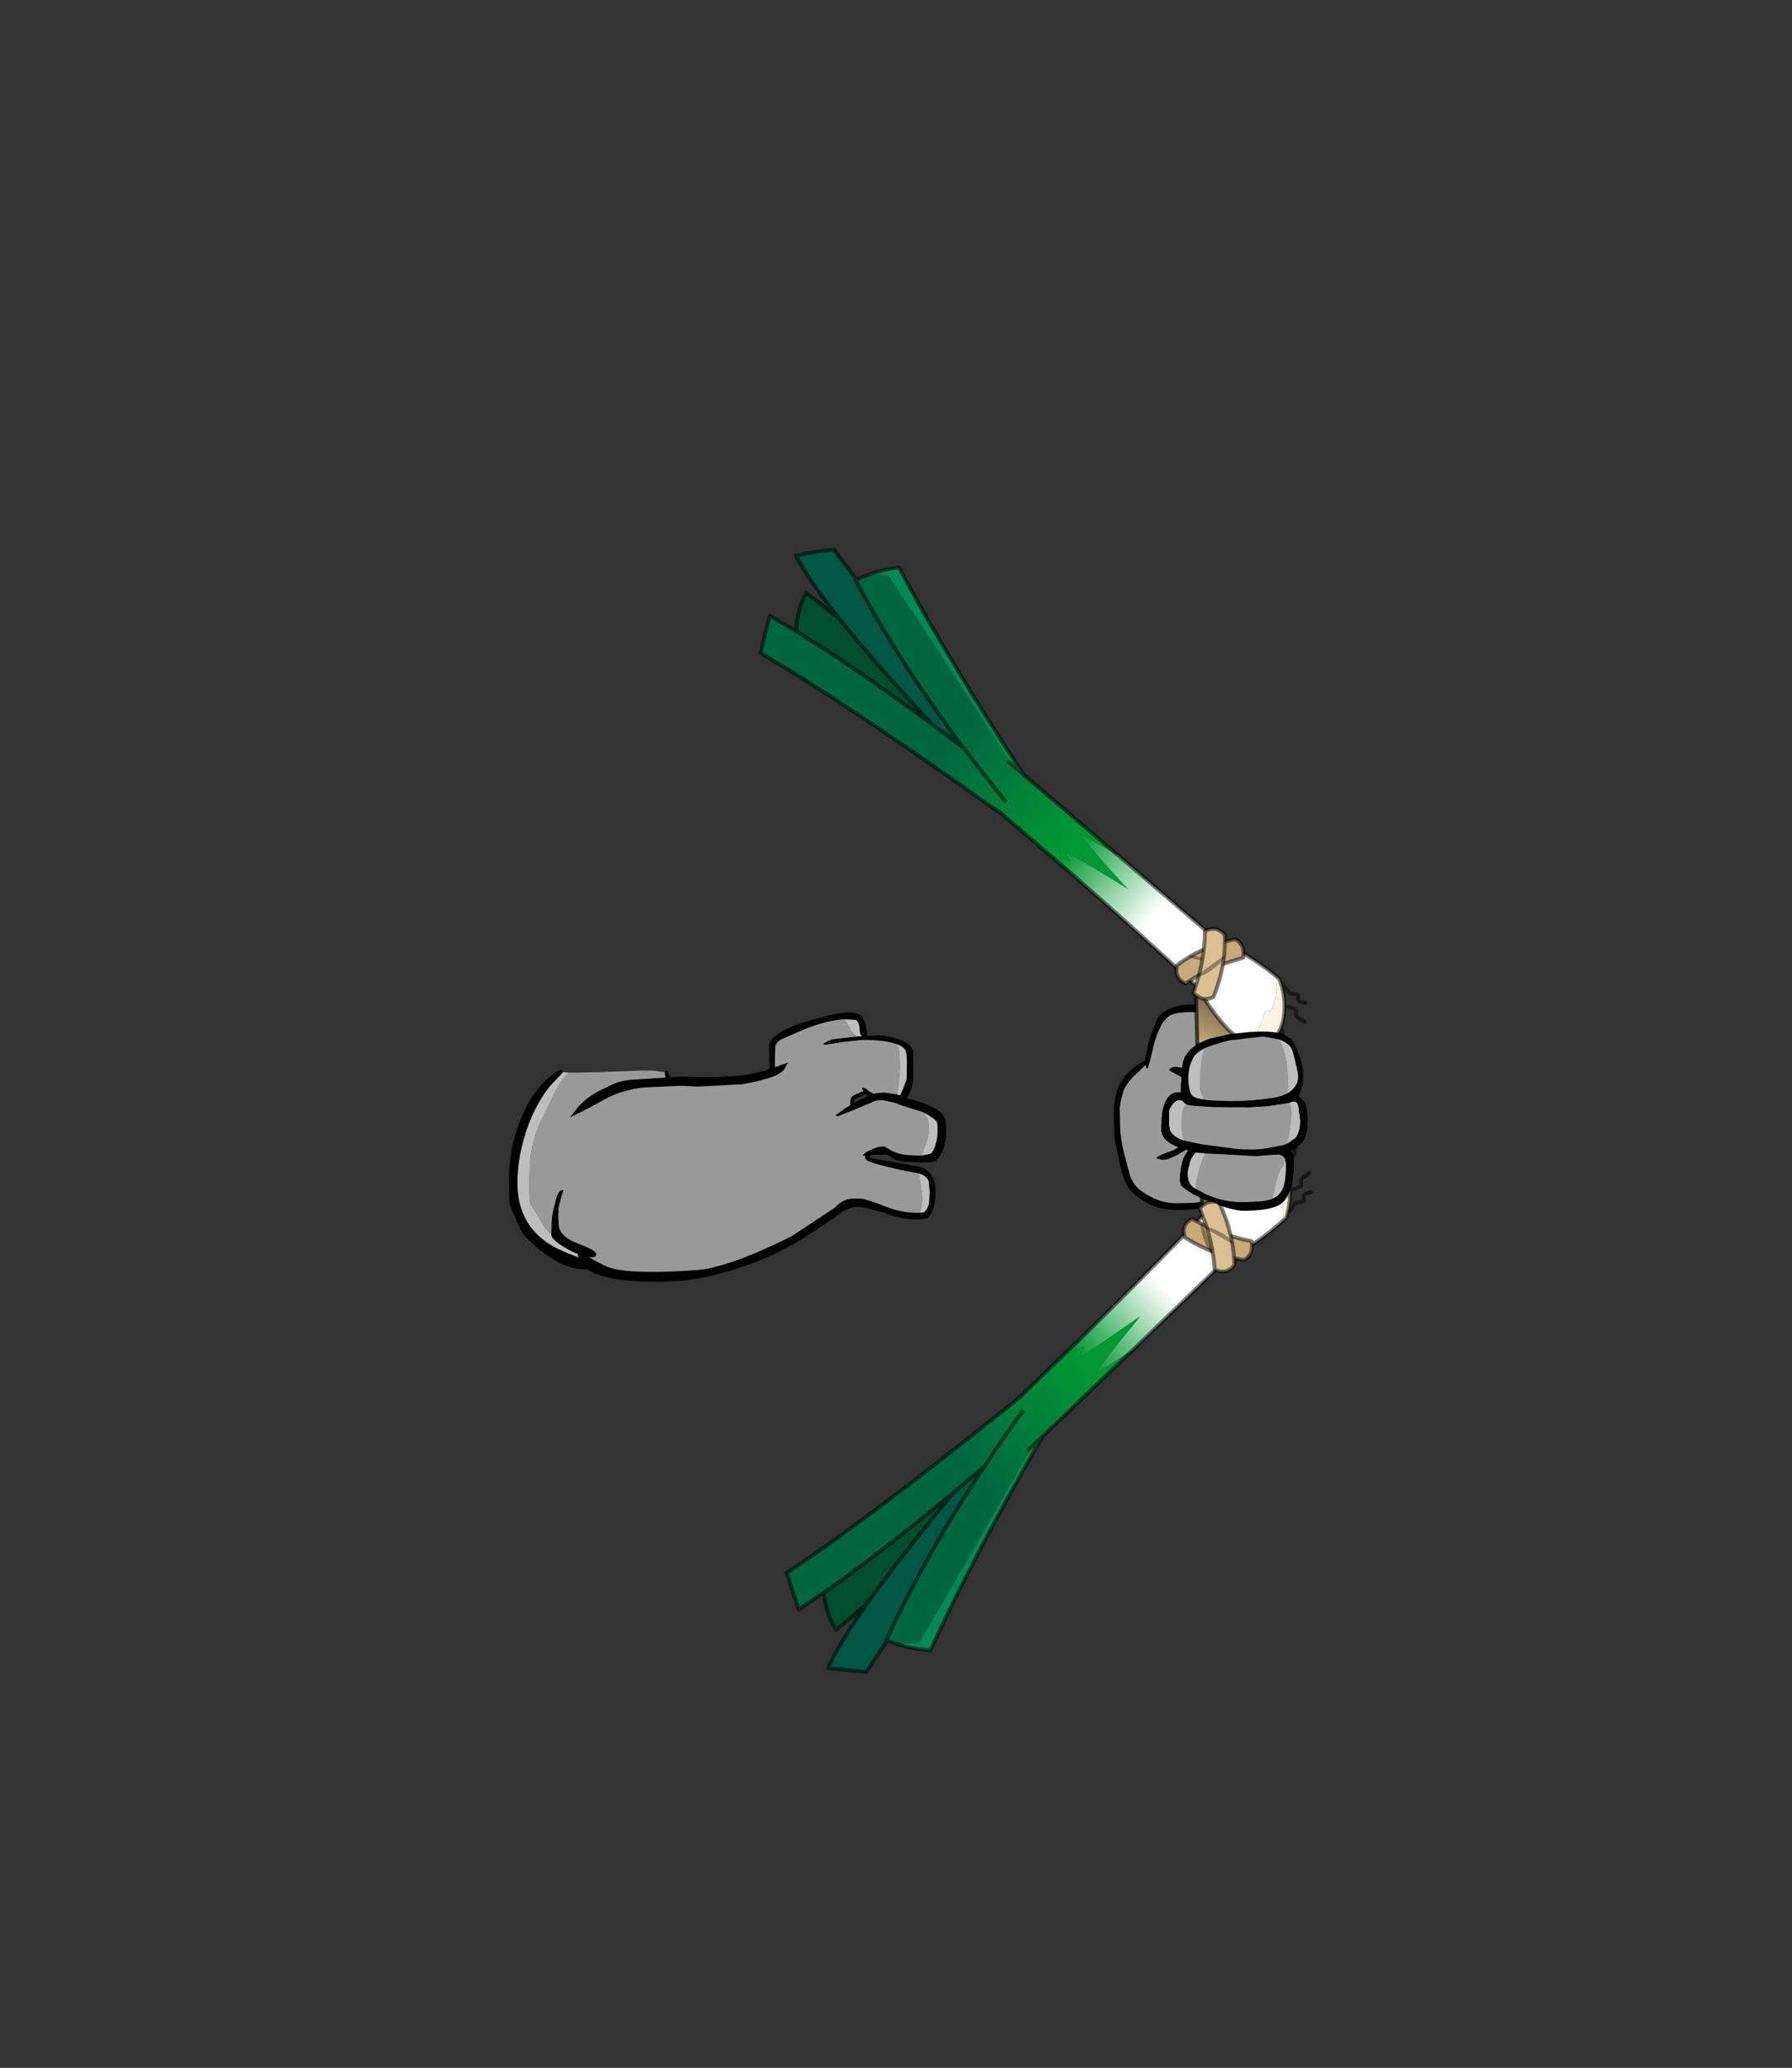 <?xml version="1.0" encoding="UTF-8" standalone="no"?>
<svg xmlns:xlink="http://www.w3.org/1999/xlink" height="531.5px" width="460.6px" xmlns="http://www.w3.org/2000/svg">
  <rect width="100%" height="100%" fill="#333333" stroke="none"/>
  <g transform="matrix(1.0, 0.0, 0.0, 1.0, 193.65, 334.05)">
    <use height="289.5" transform="matrix(1.0, 0.0, 0.0, 1.0, -62.85, -193.3)" width="206.6" xlink:href="#shape0"/>
  </g>
  <defs>
    <g id="shape0" transform="matrix(1.0, 0.0, 0.0, 1.0, 62.85, 193.3)">
      <path d="M135.05 -66.95 L135.95 -66.55 Q138.0 -65.6 138.5 -64.2 L139.0 -62.5 139.95 -58.35 140.05 -57.1 139.8 -55.75 139.05 -54.55 Q138.4 -53.65 137.15 -52.95 L137.45 -54.7 Q137.45 -59.4 136.65 -62.9 136.05 -65.5 135.05 -66.95 M115.7 -51.45 L114.95 -51.55 Q113.55 -51.85 113.1 -52.2 112.45 -52.6 112.25 -53.4 112.1 -53.65 112.05 -54.25 111.45 -56.75 112.1 -59.85 112.4 -61.0 113.05 -62.2 113.7 -63.45 115.6 -64.4 L115.95 -64.6 Q114.85 -61.75 114.85 -57.1 L114.9 -54.0 Q115.1 -52.8 115.7 -51.45 M122.6 -73.55 Q125.4 -72.9 126.6 -70.95 L127.55 -68.9 127.6 -68.8 126.1 -68.65 Q124.95 -69.3 124.4 -70.95 123.85 -72.6 122.6 -73.55 M137.75 -50.6 L137.8 -50.6 Q138.25 -50.95 138.8 -50.95 139.8 -50.95 140.05 -49.85 L140.1 -49.65 140.25 -48.45 140.55 -46.1 Q140.55 -42.75 139.15 -41.4 L137.15 -40.05 137.55 -42.0 Q138.25 -45.15 138.25 -48.1 138.25 -49.5 137.75 -50.6 M110.6 -40.9 L109.85 -41.15 Q107.65 -42.1 107.05 -43.65 106.8 -44.3 106.8 -46.25 106.8 -48.45 106.95 -49.0 L107.8 -50.35 Q108.8 -51.45 109.7 -51.3 L110.4 -51.1 110.55 -50.8 Q110.85 -50.4 111.35 -50.2 L110.75 -49.7 Q110.05 -48.7 110.05 -44.8 110.05 -42.15 110.6 -40.9 M113.65 -28.5 L112.9 -28.95 112.25 -29.65 111.75 -30.8 111.55 -32.55 111.9 -34.2 112.3 -35.7 Q112.35 -36.15 113.3 -37.4 L113.5 -37.7 113.7 -37.8 115.55 -37.7 116.0 -37.6 114.95 -34.4 Q113.65 -30.25 113.65 -28.8 L113.65 -28.5 M136.75 -36.1 L136.9 -34.75 Q136.9 -29.8 135.75 -27.95 135.0 -26.7 133.5 -26.0 134.3 -29.7 134.85 -31.5 135.15 -32.6 136.15 -34.5 L136.75 -36.1" fill="#bdbdbd" fill-rule="evenodd" stroke="none"/>
      <path d="M137.15 -52.95 L136.45 -52.65 Q135.05 -52.0 132.15 -51.65 125.15 -50.65 116.45 -51.3 L116.3 -51.35 115.7 -51.45 Q115.1 -52.8 114.9 -54.0 L114.85 -57.1 Q114.85 -61.75 115.95 -64.6 117.85 -65.5 122.3 -66.65 L130.9 -67.6 135.05 -66.95 Q136.05 -65.5 136.65 -62.9 137.45 -59.4 137.45 -54.7 L137.15 -52.95 M122.6 -73.55 Q123.85 -72.6 124.4 -70.95 124.95 -69.3 126.1 -68.65 L122.15 -68.2 117.35 -67.1 Q112.4 -65.45 110.8 -62.1 110.4 -61.25 110.2 -59.5 L109.85 -59.6 Q107.4 -60.15 106.9 -59.0 L108.8 -57.9 110.0 -57.3 109.9 -53.95 109.9 -53.25 Q107.1 -53.65 105.8 -50.6 104.85 -48.25 104.95 -45.2 104.75 -44.0 104.9 -43.15 105.2 -41.55 106.9 -40.4 107.85 -39.75 109.3 -39.2 L108.1 -38.45 Q103.85 -36.9 103.55 -36.4 L105.15 -35.95 Q106.55 -35.95 109.25 -37.4 L111.2 -38.55 111.8 -38.4 111.3 -37.7 110.5 -36.2 Q109.65 -33.25 109.65 -31.25 109.65 -29.7 110.2 -29.05 L112.9 -27.2 116.2 -25.55 114.3 -25.0 112.9 -24.85 108.7 -24.75 108.5 -24.75 Q105.2 -24.8 102.05 -26.45 99.75 -27.65 98.4 -29.05 97.45 -30.1 96.8 -31.85 L96.05 -34.6 Q95.0 -38.45 94.65 -40.4 94.2 -42.85 94.2 -45.75 L94.15 -49.3 Q94.25 -50.9 95.0 -53.35 95.5 -55.05 97.55 -57.25 L99.65 -59.25 100.75 -60.35 101.15 -59.35 101.4 -59.7 101.95 -61.5 102.65 -64.45 Q103.35 -67.75 104.9 -70.7 105.0 -71.15 106.5 -72.65 107.95 -74.15 114.4 -73.9 L119.0 -73.95 122.6 -73.55 M137.75 -50.6 Q138.25 -49.5 138.25 -48.1 138.25 -45.15 137.55 -42.0 L137.15 -40.05 136.2 -39.7 131.75 -38.85 Q128.85 -38.35 124.15 -38.75 L115.05 -39.95 110.6 -40.9 Q110.05 -42.15 110.05 -44.8 110.05 -48.7 110.75 -49.7 L111.35 -50.2 111.6 -50.15 111.8 -50.05 112.15 -49.95 116.45 -49.6 118.35 -49.5 122.45 -49.45 127.3 -49.45 132.25 -49.75 137.75 -50.6 M113.65 -28.5 L113.65 -28.8 Q113.65 -30.25 114.95 -34.4 L116.0 -37.6 129.4 -36.9 135.0 -37.35 136.1 -36.95 136.75 -36.1 136.15 -34.5 Q135.15 -32.6 134.85 -31.5 134.3 -29.7 133.5 -26.0 131.6 -25.2 128.65 -25.2 L126.75 -25.1 124.7 -25.1 Q120.3 -25.3 116.25 -27.1 114.9 -27.75 113.65 -28.5" fill="#999999" fill-rule="evenodd" stroke="none"/>
      <path d="M137.15 -52.95 Q138.4 -53.65 139.05 -54.55 L139.8 -55.75 140.05 -57.1 139.95 -58.35 139.0 -62.5 138.5 -64.2 Q138.0 -65.6 135.95 -66.55 L135.05 -66.95 130.9 -67.6 122.3 -66.65 Q117.85 -65.5 115.95 -64.6 L115.6 -64.4 Q113.7 -63.45 113.05 -62.2 112.4 -61.0 112.1 -59.85 111.45 -56.75 112.05 -54.25 112.1 -53.65 112.25 -53.4 112.45 -52.6 113.1 -52.2 113.55 -51.85 114.95 -51.55 L115.7 -51.45 116.3 -51.35 116.45 -51.3 Q125.15 -50.65 132.15 -51.65 135.05 -52.0 136.45 -52.65 L137.15 -52.95 M140.45 -62.35 Q141.3 -59.55 141.3 -57.4 L141.15 -55.95 141.2 -55.3 140.25 -52.7 140.15 -52.25 140.25 -52.2 Q140.3 -51.95 140.6 -51.85 L140.65 -51.85 Q141.8 -51.05 142.2 -48.75 142.55 -47.0 142.4 -45.1 142.4 -41.95 140.7 -40.15 139.7 -39.05 138.05 -38.3 L138.6 -37.45 Q138.9 -36.7 138.9 -35.15 138.9 -27.15 135.7 -24.7 133.25 -22.85 125.9 -22.85 123.75 -22.85 119.2 -24.45 L118.8 -24.6 117.8 -24.7 117.65 -24.6 Q116.6 -23.05 108.55 -23.05 101.95 -23.05 97.1 -27.9 95.5 -29.5 94.45 -33.9 L93.0 -40.4 Q92.7 -42.1 92.7 -45.8 L92.7 -49.7 Q92.8 -51.3 93.55 -54.0 94.2 -56.45 97.25 -59.15 99.55 -61.2 100.7 -61.4 L100.7 -61.5 Q101.3 -66.3 103.25 -70.8 L104.0 -72.5 104.9 -73.55 Q108.45 -76.05 112.9 -75.85 L114.4 -75.95 118.65 -75.95 120.4 -75.95 Q125.05 -75.9 127.7 -73.0 129.6 -70.95 129.65 -68.9 134.8 -69.05 136.55 -68.0 138.25 -66.95 138.8 -66.15 L139.4 -65.05 140.45 -62.35 M126.1 -68.65 L127.6 -68.8 127.55 -68.9 126.6 -70.95 Q125.4 -72.9 122.6 -73.55 L119.0 -73.95 114.4 -73.9 Q107.95 -74.15 106.5 -72.65 105.0 -71.15 104.9 -70.7 103.35 -67.75 102.65 -64.45 L101.95 -61.5 101.4 -59.7 101.15 -59.35 100.75 -60.35 99.65 -59.25 97.55 -57.25 Q95.5 -55.05 95.0 -53.35 94.25 -50.9 94.15 -49.3 L94.2 -45.75 Q94.2 -42.85 94.65 -40.4 95.0 -38.45 96.05 -34.6 L96.8 -31.85 Q97.45 -30.1 98.4 -29.05 99.75 -27.65 102.05 -26.45 105.2 -24.8 108.5 -24.75 L108.7 -24.75 112.9 -24.85 114.3 -25.0 116.2 -25.55 112.9 -27.2 110.2 -29.05 Q109.65 -29.7 109.65 -31.25 109.65 -33.25 110.5 -36.2 L111.3 -37.7 111.8 -38.4 111.2 -38.55 109.25 -37.4 Q106.55 -35.95 105.15 -35.95 L103.55 -36.4 Q103.85 -36.9 108.1 -38.45 L109.3 -39.2 Q107.85 -39.75 106.9 -40.4 105.2 -41.55 104.9 -43.15 104.75 -44.0 104.95 -45.2 104.85 -48.25 105.8 -50.6 107.1 -53.65 109.9 -53.25 L109.9 -53.95 110.0 -57.3 108.8 -57.9 106.9 -59.0 Q107.4 -60.15 109.85 -59.6 L110.2 -59.5 Q110.4 -61.25 110.8 -62.1 112.4 -65.45 117.35 -67.1 L122.15 -68.2 126.1 -68.65 M137.15 -40.05 L139.15 -41.4 Q140.55 -42.75 140.55 -46.1 L140.25 -48.45 140.1 -49.65 140.05 -49.85 Q139.8 -50.95 138.8 -50.95 138.25 -50.95 137.8 -50.6 L137.75 -50.6 132.25 -49.75 127.3 -49.45 122.45 -49.45 118.35 -49.5 116.45 -49.6 112.15 -49.95 111.8 -50.05 111.6 -50.15 111.35 -50.2 Q110.85 -50.4 110.55 -50.8 L110.4 -51.1 109.7 -51.3 Q108.8 -51.45 107.8 -50.35 L106.95 -49.0 Q106.8 -48.45 106.8 -46.25 106.8 -44.3 107.05 -43.65 107.65 -42.1 109.85 -41.15 L110.6 -40.9 115.05 -39.95 124.15 -38.75 Q128.85 -38.35 131.75 -38.85 L136.2 -39.7 137.15 -40.05 M116.0 -37.6 L115.55 -37.7 113.7 -37.8 113.5 -37.7 113.3 -37.4 Q112.35 -36.15 112.3 -35.7 L111.9 -34.2 111.55 -32.55 111.75 -30.8 112.25 -29.65 112.9 -28.95 113.65 -28.5 Q114.9 -27.75 116.25 -27.1 120.3 -25.3 124.7 -25.1 L126.75 -25.1 128.65 -25.2 Q131.6 -25.2 133.5 -26.0 135.0 -26.7 135.75 -27.95 136.9 -29.8 136.9 -34.75 L136.75 -36.1 136.1 -36.95 135.0 -37.35 129.4 -36.9 116.0 -37.6" fill="#000000" fill-rule="evenodd" stroke="none"/>
      <path d="M126.7 -64.0 L126.85 -58.75 127.05 -51.4 127.35 -41.25 127.7 -29.9 127.9 -23.35 115.35 -23.0 115.2 -27.8 114.95 -35.55 114.55 -50.55 114.45 -53.85 114.1 -65.45 113.7 -79.8 126.25 -80.15 126.7 -64.0 120.5 -65.35 122.65 -63.15 126.85 -58.75 122.65 -63.15 120.5 -65.35 126.7 -64.0 M127.7 -29.9 Q123.65 -29.95 118.85 -28.9 L115.2 -27.8 118.85 -28.9 Q123.65 -29.95 127.7 -29.9 M114.95 -35.55 L120.3 -38.25 127.35 -41.25 120.3 -38.25 114.95 -35.55 M114.45 -53.85 L117.9 -52.65 121.3 -51.25 122.45 -51.25 127.05 -51.4 122.45 -51.25 121.3 -51.25 114.7 -50.55 114.55 -50.55 114.7 -50.55 121.3 -51.25 117.9 -52.65 114.45 -53.85 M114.1 -65.45 L115.3 -65.6 120.5 -65.35 115.3 -65.6 114.1 -65.45" fill="#c7ae7d" fill-rule="evenodd" stroke="none"/>
      <path d="M126.7 -64.0 L120.5 -65.35 122.65 -63.15 126.85 -58.75 M127.05 -51.4 L122.45 -51.25 121.3 -51.25 114.7 -50.55 114.55 -50.55 M120.5 -65.35 L115.3 -65.6 114.1 -65.45 M121.3 -51.25 L117.9 -52.65 114.45 -53.85 M127.35 -41.25 L120.3 -38.25 114.95 -35.55 M115.2 -27.8 L118.85 -28.9 Q123.65 -29.95 127.7 -29.9" fill="none" stroke="#000000" stroke-linecap="round" stroke-linejoin="round" stroke-opacity="0.333" stroke-width="1.0"/>
      <path d="M126.7 -64.0 L126.85 -58.75 127.05 -51.4 127.35 -41.25 127.7 -29.9 127.9 -23.35 115.35 -23.0 115.2 -27.8 114.95 -35.55 114.55 -50.55 114.45 -53.85 114.1 -65.45 113.7 -79.8 126.25 -80.15 126.7 -64.0 Z" fill="none" stroke="#000000" stroke-linecap="round" stroke-linejoin="round" stroke-opacity="0.663" stroke-width="1.0"/>
      <path d="M126.85 -59.35 L114.3 -59.0 113.7 -79.8 126.25 -80.15 126.85 -59.35" fill="url(#gradient0)" fill-rule="evenodd" stroke="none"/>
      <path d="M115.35 -23.0 L114.85 -39.85 127.4 -40.2 127.9 -23.35 115.35 -23.0" fill="url(#gradient1)" fill-rule="evenodd" stroke="none"/>
      <path d="M132.75 -37.65 L134.6 -37.15 136.55 -33.75 Q137.75 -31.1 137.9 -28.2 138.05 -25.3 137.25 -22.25 L136.95 -21.0 136.25 -20.45 136.05 -24.0 Q135.55 -27.6 134.15 -29.25 L133.45 -29.1 Q133.05 -29.0 132.8 -29.3 L131.8 -31.8 130.15 -35.05 128.85 -35.2 127.0 -34.55 125.65 -34.75 124.65 -34.9 125.1 -35.25 127.8 -37.0 128.45 -37.25 132.75 -37.65" fill="#fff4e5" fill-rule="evenodd" stroke="none"/>
      <path d="M124.65 -34.9 L125.65 -34.75 127.0 -34.55 128.85 -35.2 130.15 -35.05 131.8 -31.8 132.8 -29.3 Q133.05 -29.0 133.45 -29.1 L134.15 -29.25 Q135.55 -27.6 136.05 -24.0 L136.25 -20.45 Q132.35 -16.8 126.3 -12.8 122.7 -11.05 120.35 -9.15 L97.45 13.0 94.95 14.55 88.0 19.1 87.9 18.95 Q90.15 15.7 93.5 11.5 L99.4 4.3 90.95 10.15 83.9 14.9 Q83.9 14.4 84.25 13.75 L84.95 12.4 84.85 12.2 84.8 12.05 83.55 12.8 82.35 13.5 Q82.9 11.9 84.85 9.25 101.5 -7.05 116.2 -22.35 119.05 -28.65 123.25 -33.6 L124.65 -34.9" fill="url(#gradient2)" fill-rule="evenodd" stroke="none"/>
      <path d="M84.85 9.25 Q82.9 11.9 82.35 13.5 L83.55 12.8 84.8 12.05 84.85 12.2 84.95 12.4 84.25 13.75 Q83.9 14.4 83.9 14.9 L90.95 10.15 99.4 4.3 93.5 11.5 Q90.15 15.7 87.9 18.95 L88.0 19.1 94.95 14.55 97.45 13.0 74.3 35.2 71.7 37.65 52.15 71.9 42.65 88.15 37.35 88.55 36.6 88.4 34.4 87.7 34.15 87.6 Q40.7 73.25 49.65 58.2 54.1 50.8 59.1 43.25 L59.25 43.05 59.2 43.05 59.15 43.0 59.1 43.15 59.05 43.2 51.6 49.4 Q32.15 65.55 18.1 75.3 L11.6 79.7 8.6 70.2 Q28.15 57.4 67.1 26.2 L68.05 25.4 68.65 24.9 84.85 9.25 M69.15 28.75 L66.8 32.0 Q62.85 37.5 59.3 43.05 L59.25 43.05 59.3 43.05 Q62.85 37.5 66.8 32.0 L69.15 28.75 M70.7 38.55 L71.7 37.65 70.7 38.55" fill="url(#gradient3)" fill-rule="evenodd" stroke="none"/>
      <path d="M59.05 43.2 L59.1 43.25 Q54.1 50.8 49.65 58.2 40.7 73.25 34.15 87.6 L34.35 87.8 34.0 88.2 29.0 95.7 19.2 94.7 Q21.9 88.5 29.2 78.15 37.55 66.4 51.6 49.4 L59.05 43.2" fill="#005742" fill-rule="evenodd" stroke="none"/>
      <path d="M36.6 88.4 L37.35 88.55 42.65 88.15 52.15 71.9 71.7 37.65 74.3 35.2 Q56.8 65.45 45.5 90.1 40.95 89.85 36.6 88.4" fill="url(#gradient4)" fill-rule="evenodd" stroke="none"/>
      <path d="M51.6 49.4 Q37.55 66.4 29.2 78.15 L21.25 84.95 Q18.65 80.85 18.1 75.3 32.15 65.55 51.6 49.4" fill="#004d31" fill-rule="evenodd" stroke="none"/>
      <path d="M137.25 -22.25 L137.7 -22.55 138.55 -23.75 139.2 -24.75 140.35 -25.05 Q141.25 -25.1 141.4 -25.35 141.65 -25.55 141.45 -26.15 141.35 -26.8 141.75 -27.2 L143.25 -27.6 M137.9 -28.2 L138.95 -28.45 140.6 -29.05 Q140.95 -29.35 140.75 -30.1 140.5 -30.75 141.25 -31.4 L141.9 -31.8 142.6 -32.3 142.8 -32.6 M132.75 -37.65 L133.4 -38.05 134.45 -38.65 134.4 -39.45 Q134.3 -40.05 134.7 -40.4 134.95 -40.75 135.5 -40.9 L136.15 -41.1 136.4 -41.6 136.5 -41.75 136.8 -42.15 Q137.15 -42.5 138.3 -42.55 M132.75 -37.65 L134.6 -37.15 136.55 -33.75 136.75 -33.9 137.0 -35.1 Q136.95 -36.1 137.25 -36.35 137.5 -36.6 138.05 -36.7 L138.85 -36.95 Q139.1 -37.25 139.05 -38.05 139.0 -38.8 139.1 -39.0 L139.55 -39.15 M127.8 -37.0 L128.4 -37.3 Q128.95 -37.55 129.1 -37.7 129.55 -38.1 129.25 -38.8 128.95 -39.55 129.5 -40.0 L130.0 -40.35 130.8 -40.45 130.65 -41.15 Q130.55 -41.45 131.0 -41.9 L132.0 -42.35 M125.1 -35.25 Q125.05 -35.8 125.45 -36.25 L126.6 -37.4 Q127.35 -38.5 127.05 -39.5 126.9 -40.25 127.25 -40.6 L127.9 -41.05 M124.65 -34.9 L123.25 -33.6 Q119.05 -28.65 116.2 -22.35 101.5 -7.05 84.85 9.25 L68.65 24.9 68.05 25.4 67.1 26.2 Q28.15 57.4 8.6 70.2 L11.6 79.7 18.1 75.3 Q32.15 65.55 51.6 49.4 37.55 66.4 29.2 78.15 21.9 88.5 19.2 94.7 L29.0 95.7 34.0 88.2 34.35 87.8 34.4 87.7 36.6 88.4 Q40.95 89.85 45.5 90.1 56.8 65.45 74.3 35.2 L97.45 13.0 120.35 -9.15 Q122.7 -11.05 126.3 -12.8 132.35 -16.8 136.25 -20.45 L136.95 -21.0 137.25 -22.25 Q138.05 -25.3 137.9 -28.2 137.75 -31.1 136.55 -33.75 M125.1 -35.25 L127.8 -37.0 128.45 -37.25 132.75 -37.65 M124.65 -34.9 L125.1 -35.25 M59.2 43.05 L59.1 43.15 59.1 43.25 59.25 43.05 59.2 43.05 59.15 43.0 59.1 43.15 59.05 43.2 51.6 49.4 M59.1 43.25 Q54.1 50.8 49.65 58.2 40.7 73.25 34.15 87.6 L34.4 87.7 M71.7 37.65 L70.7 38.55 M59.25 43.05 L59.3 43.05 Q62.85 37.5 66.8 32.0 L69.15 28.75 M74.3 35.2 L71.7 37.65 M29.2 78.15 L21.25 84.95 Q18.65 80.85 18.1 75.3" fill="none" stroke="#000000" stroke-linecap="round" stroke-linejoin="round" stroke-opacity="0.502" stroke-width="1.0"/>
      <path d="M115.2 -19.5 Q115.45 -15.9 117.5 -12.55 115.45 -15.9 115.2 -19.5 121.4 -16.25 128.0 -15.05 128.7 -11.6 126.15 -10.2 121.75 -10.8 117.5 -12.55 114.2 -13.9 110.95 -15.95 109.8 -19.25 112.75 -20.8 114.0 -20.1 115.2 -19.5" fill="#c7aa79" fill-rule="evenodd" stroke="none"/>
      <path d="M115.2 -19.5 Q114.0 -20.1 112.75 -20.8 109.8 -19.25 110.95 -15.95 114.2 -13.9 117.5 -12.55 121.75 -10.8 126.15 -10.2 128.7 -11.6 128.0 -15.05 121.4 -16.25 115.2 -19.5" fill="none" stroke="#000000" stroke-linecap="round" stroke-linejoin="round" stroke-opacity="0.502" stroke-width="1.0"/>
      <path d="M117.5 -12.55 Q115.45 -15.9 115.2 -19.5 Z" fill="none" stroke="#000000" stroke-linecap="round" stroke-linejoin="round" stroke-opacity="0.333" stroke-width="0.6"/>
      <path d="M116.6 -18.4 Q120.55 -17.3 123.05 -14.7 120.55 -17.3 116.6 -18.4 L114.7 -23.5 Q117.15 -26.05 119.75 -24.75 122.05 -20.1 123.05 -14.7 123.55 -11.95 123.65 -8.95 121.65 -6.25 118.55 -7.75 118.15 -13.25 116.6 -18.4" fill="#d9bf91" fill-rule="evenodd" stroke="none"/>
      <path d="M116.6 -18.4 Q118.15 -13.25 118.55 -7.75 121.65 -6.25 123.65 -8.95 123.55 -11.95 123.05 -14.7 122.05 -20.1 119.75 -24.75 117.15 -26.05 114.7 -23.5 L116.6 -18.4" fill="none" stroke="#000000" stroke-linecap="round" stroke-linejoin="round" stroke-opacity="0.502" stroke-width="1.0"/>
      <path d="M123.05 -14.7 Q120.55 -17.3 116.6 -18.4 Z" fill="none" stroke="#000000" stroke-linecap="round" stroke-linejoin="round" stroke-opacity="0.333" stroke-width="0.6"/>
      <path d="M93.75 -114.2 L91.15 -115.65 84.0 -119.7 83.9 -119.55 89.9 -112.5 96.2 -105.6 87.45 -110.95 80.1 -115.3 80.55 -114.15 81.35 -112.9 81.25 -112.7 81.2 -112.55 79.95 -113.2 Q79.05 -113.4 78.65 -113.8 79.3 -112.3 81.45 -109.75 L64.35 -124.4 63.75 -124.9 62.7 -125.6 Q22.05 -154.5 1.8 -166.2 L4.2 -175.8 11.0 -171.8 Q25.55 -162.85 45.9 -147.9 L53.65 -142.1 53.7 -142.05 53.8 -141.95 53.85 -141.95 53.7 -142.15 Q48.3 -149.4 43.45 -156.6 33.6 -171.05 26.25 -185.0 L26.5 -185.1 28.7 -186.0 29.45 -186.15 Q33.95 -186.7 34.75 -186.05 L45.15 -170.4 66.6 -137.35 69.4 -135.0 93.75 -114.2 M65.6 -138.15 L66.6 -137.35 65.6 -138.15 M64.65 -128.25 L62.1 -131.4 53.9 -141.95 53.85 -141.95 53.9 -141.95 62.1 -131.4 64.65 -128.25" fill="url(#gradient5)" fill-rule="evenodd" stroke="none"/>
      <path d="M81.45 -109.75 Q79.3 -112.3 78.65 -113.8 79.05 -113.4 79.95 -113.2 L81.2 -112.55 81.25 -112.7 81.35 -112.9 80.55 -114.15 80.1 -115.3 87.45 -110.95 96.2 -105.6 89.9 -112.5 83.9 -119.55 84.0 -119.7 91.15 -115.65 93.75 -114.2 117.95 -93.45 Q120.4 -91.65 124.1 -90.1 130.35 -86.5 134.45 -83.05 L134.45 -79.5 Q134.15 -75.9 132.85 -74.15 L132.15 -74.3 Q131.75 -74.3 131.5 -74.0 L130.7 -71.5 Q129.8 -68.95 129.15 -68.15 128.8 -67.7 127.95 -67.9 L126.0 -68.45 124.65 -68.15 123.65 -68.0 122.25 -69.2 Q117.75 -73.85 114.5 -79.95 99.0 -94.45 81.45 -109.75" fill="url(#gradient6)" fill-rule="evenodd" stroke="none"/>
      <path d="M69.4 -135.0 L66.6 -137.35 45.15 -170.4 34.75 -186.05 Q33.95 -186.7 29.45 -186.15 L28.7 -186.0 Q32.95 -187.65 37.4 -188.2 50.2 -164.25 69.4 -135.0" fill="url(#gradient7)" fill-rule="evenodd" stroke="none"/>
      <path d="M26.25 -185.0 Q33.6 -171.05 43.45 -156.6 48.3 -149.4 53.7 -142.15 L53.65 -142.1 45.9 -147.9 Q30.85 -164.0 21.9 -175.25 14.0 -185.2 10.9 -191.2 14.55 -192.15 20.7 -192.8 L26.1 -185.6 26.45 -185.2 26.25 -185.0" fill="#005742" fill-rule="evenodd" stroke="none"/>
      <path d="M11.0 -171.8 Q11.15 -177.35 13.55 -181.65 L21.9 -175.25 Q30.85 -164.0 45.9 -147.9 25.55 -162.85 11.0 -171.8" fill="#004d31" fill-rule="evenodd" stroke="none"/>
      <path d="M123.65 -68.0 L124.65 -68.15 126.0 -68.45 127.95 -67.9 Q128.8 -67.7 129.15 -68.15 129.8 -68.95 130.7 -71.5 L131.5 -74.0 Q131.75 -74.3 132.15 -74.3 L132.85 -74.15 Q134.15 -75.9 134.45 -79.5 L134.45 -83.05 135.15 -82.5 135.55 -81.35 Q136.55 -78.3 136.5 -75.4 136.55 -72.5 135.55 -69.75 L133.8 -66.25 131.95 -65.65 127.65 -65.85 127.2 -65.95 127.0 -66.0 Q125.55 -66.6 124.2 -67.65 L123.65 -68.0" fill="#fff4e5" fill-rule="evenodd" stroke="none"/>
      <path d="M93.75 -114.2 L69.4 -135.0 66.6 -137.35 65.6 -138.15 M28.7 -186.0 L26.5 -185.1 26.25 -185.0 Q33.6 -171.05 43.45 -156.6 48.3 -149.4 53.7 -142.15 L53.85 -141.95 53.9 -141.95 62.1 -131.4 64.65 -128.25 M21.9 -175.25 Q14.0 -185.2 10.9 -191.2 14.55 -192.15 20.7 -192.8 L26.1 -185.6 26.45 -185.2 26.5 -185.1 M69.4 -135.0 Q50.2 -164.25 37.4 -188.2 32.95 -187.65 28.7 -186.0 M11.0 -171.8 L4.2 -175.8 1.8 -166.2 Q22.05 -154.5 62.7 -125.6 L63.75 -124.9 64.35 -124.4 81.45 -109.75 Q99.0 -94.45 114.5 -79.95 117.75 -73.85 122.25 -69.2 L123.65 -68.0 124.2 -67.65 Q125.55 -66.6 127.0 -66.0 L127.2 -65.95 127.65 -65.85 131.95 -65.65 133.8 -66.25 135.55 -69.75 Q136.55 -72.5 136.5 -75.4 136.55 -78.3 135.55 -81.35 L135.15 -82.5 134.45 -83.05 Q130.35 -86.5 124.1 -90.1 120.4 -91.65 117.95 -93.45 L93.75 -114.2 M21.9 -175.25 L13.55 -181.65 Q11.15 -177.35 11.0 -171.8 25.55 -162.85 45.9 -147.9 30.85 -164.0 21.9 -175.25 M53.65 -142.1 L45.9 -147.9 M53.65 -142.1 L53.7 -142.05 53.7 -142.15 M53.7 -142.05 L53.8 -141.95 53.85 -141.95 M135.55 -81.35 L136.0 -81.05 136.95 -79.85 137.6 -78.95 Q137.9 -78.65 138.75 -78.65 L139.9 -78.45 Q140.15 -78.25 139.95 -77.65 139.85 -77.0 140.35 -76.6 L141.85 -76.3 M136.5 -75.4 L137.55 -75.25 139.3 -74.75 Q139.65 -74.45 139.45 -73.7 139.3 -73.05 140.05 -72.4 140.2 -72.25 140.7 -72.0 L141.5 -71.6 141.7 -71.3 M135.55 -69.75 L135.75 -69.6 136.0 -68.5 Q136.05 -67.5 136.35 -67.25 136.6 -67.0 137.15 -66.9 L137.95 -66.75 Q138.3 -66.45 138.25 -65.65 138.2 -64.9 138.4 -64.7 L138.85 -64.55 M131.95 -65.65 L132.6 -65.35 133.65 -64.75 Q133.9 -64.6 133.7 -63.95 133.6 -63.35 134.0 -63.0 L134.9 -62.6 135.55 -62.4 135.8 -61.9 135.9 -61.75 136.2 -61.45 Q136.65 -61.1 137.8 -61.15 M124.2 -67.65 Q124.15 -67.1 124.55 -66.65 L125.8 -65.6 Q126.55 -64.5 126.35 -63.5 126.2 -62.75 126.65 -62.4 L127.3 -62.05 M127.2 -65.95 L127.6 -65.8 128.3 -65.4 Q128.75 -65.0 128.55 -64.3 128.25 -63.55 128.8 -63.1 L129.3 -62.85 130.2 -62.75 130.05 -62.05 Q129.95 -61.75 130.4 -61.3 130.7 -61.1 131.5 -60.95" fill="none" stroke="#000000" stroke-linecap="round" stroke-linejoin="round" stroke-opacity="0.502" stroke-width="1.0"/>
      <path d="M120.4 -86.2 Q116.75 -87.6 112.25 -88.2 116.75 -87.6 120.4 -86.2 115.6 -84.3 111.05 -81.25 108.0 -82.8 108.95 -86.0 110.55 -87.2 112.25 -88.2 117.8 -91.45 123.75 -92.65 126.4 -91.4 125.9 -87.9 L120.4 -86.2" fill="#c7aa79" fill-rule="evenodd" stroke="none"/>
      <path d="M120.4 -86.2 L125.9 -87.9 Q126.4 -91.4 123.75 -92.65 117.8 -91.45 112.25 -88.2 110.55 -87.2 108.95 -86.0 108.0 -82.8 111.05 -81.25 115.6 -84.3 120.4 -86.2" fill="none" stroke="#000000" stroke-linecap="round" stroke-linejoin="round" stroke-opacity="0.502" stroke-width="1.0"/>
      <path d="M112.25 -88.2 Q116.75 -87.6 120.4 -86.2 Z" fill="none" stroke="#000000" stroke-linecap="round" stroke-linejoin="round" stroke-opacity="0.333" stroke-width="0.6"/>
      <path d="M120.95 -88.05 Q120.25 -82.6 118.25 -77.85 115.65 -76.35 113.1 -78.8 L114.5 -83.35 Q117.55 -84.2 120.95 -88.05 117.55 -84.2 114.5 -83.35 115.95 -88.8 116.05 -94.7 119.05 -96.35 121.15 -93.7 121.25 -90.8 120.95 -88.05" fill="#d9bf91" fill-rule="evenodd" stroke="none"/>
      <path d="M114.5 -83.35 L113.1 -78.8 Q115.65 -76.35 118.25 -77.85 120.25 -82.6 120.95 -88.05 121.25 -90.8 121.15 -93.7 119.05 -96.35 116.05 -94.7 115.95 -88.8 114.5 -83.35" fill="none" stroke="#000000" stroke-linecap="round" stroke-linejoin="round" stroke-opacity="0.502" stroke-width="1.0"/>
      <path d="M120.95 -88.05 Q117.55 -84.2 114.5 -83.35 Z" fill="none" stroke="#000000" stroke-linecap="round" stroke-linejoin="round" stroke-opacity="0.333" stroke-width="0.6"/>
      <path d="M135.05 -66.95 L135.95 -66.55 Q138.0 -65.6 138.5 -64.2 L139.0 -62.5 139.95 -58.35 140.05 -57.1 139.8 -55.75 139.05 -54.55 Q138.4 -53.65 137.15 -52.95 L137.45 -54.7 Q137.45 -59.4 136.65 -62.9 136.05 -65.5 135.05 -66.95 M115.7 -51.45 L114.95 -51.55 Q113.55 -51.85 113.1 -52.2 112.45 -52.6 112.25 -53.4 112.1 -53.65 112.05 -54.25 111.45 -56.75 112.1 -59.85 112.4 -61.0 113.05 -62.2 113.7 -63.45 115.6 -64.4 L115.95 -64.6 Q114.85 -61.75 114.85 -57.1 L114.9 -54.0 Q115.1 -52.8 115.7 -51.45 M137.75 -50.6 L137.8 -50.6 Q138.25 -50.95 138.8 -50.95 139.8 -50.95 140.05 -49.85 L140.1 -49.65 140.25 -48.45 140.55 -46.1 Q140.55 -42.75 139.15 -41.4 L137.15 -40.05 137.55 -42.0 Q138.25 -45.15 138.25 -48.1 138.25 -49.5 137.75 -50.6 M110.6 -40.9 L109.85 -41.15 Q107.65 -42.1 107.05 -43.65 106.8 -44.3 106.8 -46.25 106.8 -48.45 106.95 -49.0 L107.8 -50.35 Q108.8 -51.45 109.7 -51.3 L110.4 -51.1 110.55 -50.8 Q110.85 -50.4 111.35 -50.2 L110.75 -49.7 Q110.05 -48.7 110.05 -44.8 110.05 -42.15 110.6 -40.9 M113.65 -28.5 L112.9 -28.95 112.25 -29.65 111.75 -30.8 111.55 -32.55 111.9 -34.2 112.3 -35.7 Q112.35 -36.15 113.3 -37.4 L113.5 -37.7 113.7 -37.8 115.55 -37.7 116.0 -37.6 114.95 -34.4 Q113.65 -30.25 113.65 -28.8 L113.65 -28.5 M136.75 -36.1 L136.9 -34.75 Q136.9 -29.8 135.75 -27.95 135.0 -26.7 133.5 -26.0 134.3 -29.7 134.85 -31.5 135.15 -32.6 136.15 -34.5 L136.75 -36.1" fill="#bdbdbd" fill-rule="evenodd" stroke="none"/>
      <path d="M137.15 -52.95 L136.45 -52.65 Q135.05 -52.0 132.15 -51.65 125.15 -50.65 116.45 -51.3 L116.3 -51.35 115.7 -51.45 Q115.1 -52.8 114.9 -54.0 L114.85 -57.1 Q114.85 -61.75 115.95 -64.6 117.85 -65.5 122.3 -66.65 L130.9 -67.6 135.05 -66.95 Q136.05 -65.5 136.65 -62.9 137.45 -59.4 137.45 -54.7 L137.15 -52.95 M137.15 -40.05 L136.2 -39.7 131.75 -38.85 Q128.85 -38.35 124.15 -38.75 L115.05 -39.95 110.6 -40.9 Q110.05 -42.15 110.05 -44.8 110.05 -48.7 110.75 -49.7 L111.35 -50.2 111.6 -50.15 111.8 -50.05 112.15 -49.95 116.45 -49.6 118.35 -49.5 122.45 -49.45 127.3 -49.45 132.25 -49.75 137.75 -50.6 Q138.25 -49.5 138.25 -48.1 138.25 -45.15 137.55 -42.0 L137.15 -40.05 M113.65 -28.5 L113.65 -28.8 Q113.65 -30.25 114.95 -34.4 L116.0 -37.6 129.4 -36.9 135.0 -37.35 136.1 -36.95 136.75 -36.1 136.15 -34.5 Q135.15 -32.6 134.85 -31.5 134.3 -29.7 133.5 -26.0 131.6 -25.2 128.65 -25.2 L126.75 -25.1 124.7 -25.1 Q120.3 -25.3 116.25 -27.1 114.9 -27.75 113.65 -28.5" fill="#999999" fill-rule="evenodd" stroke="none"/>
      <path d="M137.15 -52.95 Q138.4 -53.65 139.05 -54.55 L139.8 -55.75 140.05 -57.1 139.95 -58.35 139.0 -62.5 138.5 -64.2 Q138.0 -65.6 135.95 -66.55 L135.05 -66.95 130.9 -67.6 122.3 -66.65 Q117.85 -65.5 115.95 -64.6 L115.6 -64.4 Q113.7 -63.45 113.05 -62.2 112.4 -61.0 112.1 -59.85 111.45 -56.75 112.05 -54.25 112.1 -53.65 112.25 -53.4 112.45 -52.6 113.1 -52.2 113.55 -51.85 114.95 -51.55 L115.7 -51.45 116.3 -51.35 116.45 -51.3 Q125.15 -50.65 132.15 -51.65 135.05 -52.0 136.45 -52.65 L137.15 -52.95 M140.45 -62.35 Q141.3 -59.55 141.3 -57.4 L141.15 -55.95 141.2 -55.3 140.25 -52.7 140.15 -52.25 140.25 -52.2 Q140.3 -51.95 140.6 -51.85 L140.65 -51.85 Q141.8 -51.05 142.2 -48.75 142.55 -47.0 142.4 -45.1 142.4 -41.95 140.7 -40.15 139.7 -39.05 138.05 -38.3 L138.6 -37.45 Q138.9 -36.7 138.9 -35.15 138.9 -27.15 135.7 -24.7 133.25 -22.85 125.9 -22.85 123.9 -22.85 119.75 -24.25 119.25 -24.8 118.45 -25.0 L116.05 -25.65 116.0 -25.65 112.9 -27.2 110.2 -29.05 Q109.65 -29.7 109.65 -31.25 109.65 -33.25 110.5 -36.2 L111.3 -37.7 111.8 -38.4 111.2 -38.55 109.25 -37.4 Q106.55 -35.95 105.15 -35.95 L103.55 -36.4 Q103.85 -36.9 108.1 -38.45 L109.3 -39.2 Q107.85 -39.75 106.9 -40.4 105.2 -41.55 104.9 -43.15 104.75 -44.0 104.95 -45.2 104.85 -48.25 105.8 -50.6 107.1 -53.65 109.9 -53.25 L109.9 -53.95 110.0 -57.3 108.8 -57.9 106.9 -59.0 Q107.4 -60.15 109.85 -59.6 L110.2 -59.5 Q110.4 -61.25 110.8 -62.1 112.4 -65.45 117.35 -67.1 L122.15 -68.2 126.1 -68.65 127.2 -68.75 127.5 -68.8 127.6 -68.8 129.8 -68.9 130.4 -68.9 Q134.9 -68.95 136.55 -68.0 138.25 -66.95 138.8 -66.15 L139.4 -65.05 140.45 -62.35 M137.15 -40.05 L139.15 -41.4 Q140.55 -42.75 140.55 -46.1 L140.25 -48.45 140.1 -49.65 140.05 -49.85 Q139.8 -50.95 138.8 -50.95 138.25 -50.95 137.8 -50.6 L137.75 -50.6 132.25 -49.75 127.3 -49.45 122.45 -49.45 118.35 -49.5 116.45 -49.6 112.15 -49.95 111.8 -50.05 111.6 -50.15 111.35 -50.2 Q110.85 -50.4 110.55 -50.8 L110.4 -51.1 109.7 -51.3 Q108.8 -51.45 107.8 -50.35 L106.95 -49.0 Q106.8 -48.45 106.8 -46.25 106.8 -44.3 107.05 -43.65 107.65 -42.1 109.85 -41.15 L110.6 -40.9 115.05 -39.95 124.15 -38.75 Q128.85 -38.35 131.75 -38.85 L136.2 -39.7 137.15 -40.05 M116.0 -37.6 L115.55 -37.7 113.7 -37.8 113.5 -37.7 113.3 -37.4 Q112.35 -36.15 112.3 -35.7 L111.9 -34.2 111.55 -32.55 111.75 -30.8 112.25 -29.65 112.9 -28.95 113.65 -28.5 Q114.9 -27.75 116.25 -27.1 120.3 -25.3 124.7 -25.1 L126.75 -25.1 128.65 -25.2 Q131.6 -25.2 133.5 -26.0 135.0 -26.7 135.75 -27.95 136.9 -29.8 136.9 -34.75 L136.75 -36.1 136.1 -36.95 135.0 -37.35 129.4 -36.9 116.0 -37.6" fill="#000000" fill-rule="evenodd" stroke="none"/>
      <path d="M-22.75 -58.45 L-22.35 -58.9 -21.35 -57.35 -21.25 -57.15 -18.2 -57.35 Q-10.1 -56.95 -3.1 -57.6 L-2.65 -57.7 -0.8 -57.95 2.3 -58.65 Q3.8 -59.1 4.0 -59.4 L4.3 -59.7 4.25 -60.0 4.25 -60.05 4.25 -60.25 4.15 -60.75 4.1 -61.85 4.05 -65.3 Q4.05 -67.15 7.55 -69.05 10.8 -70.85 15.65 -72.05 L20.6 -73.4 21.95 -73.6 24.0 -73.8 24.3 -73.8 Q27.3 -73.85 28.1 -72.6 L28.25 -72.2 28.75 -70.8 29.25 -68.7 29.25 -68.4 29.3 -67.85 29.3 -67.75 32.05 -67.9 Q36.45 -67.65 38.95 -66.2 41.2 -64.9 41.05 -63.35 L41.1 -57.65 Q41.1 -55.85 40.4 -53.75 L39.45 -51.8 Q46.45 -49.9 48.4 -47.9 49.55 -46.7 49.55 -43.4 49.55 -40.95 48.8 -38.75 48.15 -36.9 47.1 -35.8 L46.6 -35.55 46.3 -35.4 45.15 -35.35 43.15 -35.25 42.6 -35.25 39.2 -35.45 Q37.05 -35.5 35.4 -36.65 L34.3 -37.3 30.6 -37.2 29.8 -37.0 29.9 -36.45 42.2 -34.25 42.8 -34.1 Q46.8 -32.95 46.8 -27.9 46.8 -25.5 46.4 -24.0 46.15 -22.45 44.75 -20.95 L42.95 -20.65 41.75 -20.6 Q37.65 -20.7 33.8 -22.3 L33.65 -22.35 28.1 -23.75 27.2 -23.85 Q23.65 -23.8 21.0 -21.15 L12.4 -15.5 Q-1.3 -7.25 -17.7 -4.9 L-23.6 -4.6 -25.15 -4.6 Q-38.1 -4.6 -42.8 -7.9 L-43.35 -7.8 -45.05 -7.9 Q-49.7 -8.55 -54.75 -12.7 -59.2 -16.35 -59.95 -18.2 -62.5 -23.85 -62.75 -25.0 L-62.85 -30.2 Q-62.85 -39.7 -59.3 -47.6 -55.65 -55.8 -49.55 -59.2 L-49.2 -59.0 Q-49.05 -58.9 -49.05 -58.45 L-49.05 -58.3 -52.25 -54.95 Q-55.85 -50.4 -58.05 -44.3 -60.65 -36.9 -60.65 -30.05 -60.65 -18.85 -51.35 -13.65 -49.3 -12.5 -45.05 -10.9 L-44.95 -10.9 -44.9 -10.85 -45.05 -11.3 -45.15 -11.7 -45.2 -11.75 Q-46.6 -12.3 -48.15 -13.2 -51.95 -15.4 -51.95 -16.7 L-51.95 -16.8 Q-51.95 -21.35 -51.45 -23.0 L-50.6 -26.4 Q-49.85 -28.4 -48.8 -28.15 L-49.35 -26.55 -50.05 -23.8 -50.15 -21.65 -50.05 -19.6 -50.05 -19.45 Q-50.05 -16.35 -45.25 -14.5 L-45.05 -14.4 Q-40.4 -12.7 -40.35 -11.7 L-40.55 -11.2 Q-40.75 -10.9 -41.35 -10.9 L-42.25 -10.95 Q-41.5 -10.4 -38.55 -8.9 -35.65 -7.4 -29.25 -7.2 -22.9 -7.0 -14.65 -7.6 -6.45 -8.2 9.8 -16.3 L21.0 -23.7 Q23.05 -26.1 26.2 -26.0 L28.1 -25.95 30.9 -25.1 33.8 -24.0 35.75 -23.3 Q39.2 -22.25 42.75 -22.35 L43.85 -22.45 Q45.2 -23.65 45.2 -25.8 L45.3 -27.85 45.05 -30.45 Q44.45 -31.9 42.5 -32.45 L41.5 -32.65 Q38.7 -33.05 34.2 -34.2 31.1 -34.95 29.85 -35.45 L29.8 -35.5 Q29.3 -35.7 29.15 -35.85 L29.05 -35.9 Q28.65 -36.25 28.65 -36.95 L28.65 -37.0 28.3 -37.0 28.15 -37.15 Q28.75 -38.0 30.9 -38.8 L31.6 -39.1 32.4 -39.3 32.45 -39.3 33.65 -39.4 35.7 -38.2 Q37.3 -37.45 39.2 -37.2 L42.2 -37.05 43.3 -37.05 45.65 -37.55 Q46.4 -38.4 46.85 -40.0 47.35 -41.65 47.35 -43.35 47.35 -45.25 47.15 -45.65 46.55 -46.65 43.65 -48.15 L43.6 -48.2 38.25 -49.85 36.15 -50.65 33.05 -51.3 31.5 -51.15 25.65 -48.7 21.65 -47.1 Q21.25 -47.2 21.1 -47.4 L23.6 -49.2 24.9 -50.0 24.9 -50.2 Q24.9 -51.85 25.25 -52.15 25.6 -52.55 28.25 -53.6 L27.85 -54.45 Q28.55 -54.55 29.05 -54.15 L29.75 -53.55 30.55 -53.1 30.9 -52.95 31.5 -53.05 33.55 -53.25 36.95 -52.75 37.7 -52.5 38.45 -54.15 39.4 -56.75 39.45 -61.25 Q39.45 -63.85 38.75 -64.55 38.0 -65.3 36.6 -65.75 33.75 -66.75 28.05 -66.75 L23.2 -66.25 18.45 -65.5 Q18.2 -65.6 17.9 -65.75 19.05 -66.6 20.55 -66.95 L26.65 -67.65 27.85 -67.7 Q27.55 -68.0 27.4 -68.6 27.25 -69.15 27.25 -70.0 27.0 -71.6 26.3 -71.9 L23.75 -72.05 23.45 -72.05 Q19.75 -71.95 14.0 -69.85 L7.45 -67.05 Q6.1 -66.4 5.75 -65.35 5.6 -64.95 5.6 -63.75 L5.5 -60.5 5.55 -60.15 5.6 -60.15 5.6 -59.85 5.6 -59.75 8.95 -61.0 8.0 -59.3 7.65 -58.8 6.0 -57.7 Q2.2 -56.2 -2.65 -55.4 L-3.1 -55.35 -14.25 -54.75 -18.2 -54.95 -19.15 -54.95 -28.0 -54.55 Q-34.05 -53.9 -38.55 -51.3 -41.9 -49.4 -45.05 -47.85 L-47.2 -46.8 -45.05 -49.55 Q-42.8 -52.0 -39.8 -53.6 L-35.9 -55.5 Q-33.4 -56.4 -31.75 -56.5 L-22.6 -57.1 -22.8 -58.2 -22.75 -58.45 M26.85 -51.9 Q25.7 -51.35 25.85 -50.85 L26.0 -50.6 29.35 -52.3 28.75 -52.9 Q28.25 -52.45 26.85 -51.9" fill="#000000" fill-rule="evenodd" stroke="none"/>
      <path d="M-22.75 -58.45 L-22.8 -58.2 -22.6 -57.1 -31.75 -56.5 Q-33.4 -56.4 -35.9 -55.5 L-39.8 -53.6 Q-42.8 -52.0 -45.05 -49.55 L-47.2 -46.8 -45.05 -47.85 Q-41.9 -49.4 -38.55 -51.3 -34.05 -53.9 -28.0 -54.55 L-19.15 -54.95 -18.2 -54.95 -14.25 -54.75 -3.1 -55.35 -2.65 -55.4 Q2.2 -56.2 6.0 -57.7 L7.65 -58.8 8.0 -59.3 8.95 -61.0 5.6 -59.75 5.6 -59.85 5.6 -60.15 5.55 -60.15 5.5 -60.5 5.6 -63.75 Q5.6 -64.95 5.75 -65.35 6.1 -66.4 7.45 -67.05 L14.0 -69.85 Q19.75 -71.95 23.45 -72.05 L24.5 -70.2 Q25.3 -68.45 26.65 -67.65 L20.55 -66.95 Q19.05 -66.6 17.9 -65.75 18.2 -65.6 18.45 -65.5 L23.2 -66.25 28.05 -66.75 Q33.75 -66.75 36.6 -65.75 L37.0 -65.4 Q37.65 -64.55 37.65 -59.2 L37.3 -55.5 36.95 -52.75 33.55 -53.25 31.5 -53.05 30.9 -52.95 30.55 -53.1 29.75 -53.55 29.05 -54.15 Q28.55 -54.55 27.85 -54.45 L28.25 -53.6 Q25.6 -52.55 25.25 -52.15 24.9 -51.85 24.9 -50.2 L24.9 -50.0 23.6 -49.2 21.1 -47.4 Q21.25 -47.2 21.65 -47.1 L25.65 -48.7 31.5 -51.15 33.05 -51.3 36.15 -50.65 38.25 -49.85 43.6 -48.2 43.65 -48.15 Q45.15 -46.75 45.15 -43.7 45.15 -42.2 43.65 -38.1 L43.3 -37.05 42.2 -37.05 39.2 -37.2 Q37.3 -37.45 35.7 -38.2 L33.65 -39.4 32.45 -39.3 32.4 -39.3 31.6 -39.1 30.9 -38.8 Q28.75 -38.0 28.15 -37.15 L28.3 -37.0 28.65 -37.0 28.65 -36.95 Q28.65 -36.25 29.05 -35.9 L29.15 -35.85 Q29.3 -35.7 29.8 -35.5 L29.85 -35.45 Q31.1 -34.95 34.2 -34.2 38.7 -33.05 41.5 -32.65 L42.5 -32.45 42.8 -30.75 43.4 -26.35 Q43.4 -24.15 42.85 -22.65 L42.75 -22.35 Q39.2 -22.25 35.75 -23.3 L33.8 -24.0 30.9 -25.1 28.1 -25.95 26.2 -26.0 Q23.05 -26.1 21.0 -23.7 L9.8 -16.3 Q-6.45 -8.2 -14.65 -7.6 -22.9 -7.0 -29.25 -7.2 -35.65 -7.4 -38.55 -8.9 -41.5 -10.4 -42.25 -10.95 L-41.35 -10.9 Q-40.75 -10.9 -40.55 -11.2 L-40.35 -11.7 Q-40.4 -12.7 -45.05 -14.4 L-45.25 -14.5 Q-50.05 -16.35 -50.05 -19.45 L-50.05 -19.6 -50.15 -21.65 -50.05 -23.8 -49.35 -26.55 -48.8 -28.15 Q-49.85 -28.4 -50.6 -26.4 L-51.45 -23.0 Q-51.95 -21.35 -51.95 -16.8 -53.2 -17.9 -53.85 -18.95 L-57.25 -24.55 Q-57.6 -25.5 -57.6 -29.7 -57.6 -35.2 -57.0 -38.5 -56.25 -42.75 -54.1 -46.95 L-50.7 -54.0 Q-49.2 -56.7 -47.45 -58.35 L-45.05 -58.35 -39.2 -58.5 -28.65 -58.9 -25.45 -58.85 -22.75 -58.45" fill="#999999" fill-rule="evenodd" stroke="none"/>
      <path d="M23.45 -72.05 L23.75 -72.05 26.3 -71.9 Q27.0 -71.6 27.25 -70.0 27.25 -69.15 27.4 -68.6 27.55 -68.0 27.85 -67.7 L26.65 -67.65 Q25.3 -68.45 24.5 -70.2 L23.45 -72.05 M36.6 -65.75 Q38.0 -65.3 38.75 -64.55 39.45 -63.85 39.45 -61.25 L39.4 -56.75 38.45 -54.15 37.7 -52.5 36.95 -52.75 37.3 -55.5 37.65 -59.2 Q37.65 -64.55 37.0 -65.4 L36.6 -65.75 M43.65 -48.15 Q46.55 -46.65 47.15 -45.65 47.35 -45.25 47.35 -43.35 47.35 -41.65 46.85 -40.0 46.4 -38.4 45.65 -37.55 L43.3 -37.05 43.65 -38.1 Q45.15 -42.2 45.15 -43.7 45.15 -46.75 43.65 -48.15 M42.5 -32.45 Q44.45 -31.9 45.05 -30.45 L45.3 -27.85 45.2 -25.8 Q45.2 -23.65 43.85 -22.45 L42.75 -22.35 42.85 -22.65 Q43.4 -24.15 43.4 -26.35 L42.8 -30.75 42.5 -32.45 M-51.95 -16.8 L-51.95 -16.7 Q-51.95 -15.4 -48.15 -13.2 -46.6 -12.3 -45.2 -11.75 L-45.15 -11.7 -45.05 -11.3 -44.9 -10.85 -44.95 -10.9 -45.05 -10.9 Q-49.3 -12.5 -51.35 -13.65 -60.65 -18.85 -60.65 -30.05 -60.65 -36.9 -58.05 -44.3 -55.85 -50.4 -52.25 -54.95 L-49.05 -58.3 -49.05 -58.45 -47.45 -58.35 Q-49.2 -56.7 -50.7 -54.0 L-54.1 -46.95 Q-56.25 -42.75 -57.0 -38.5 -57.6 -35.2 -57.6 -29.7 -57.6 -25.5 -57.25 -24.55 L-53.85 -18.95 Q-53.2 -17.9 -51.95 -16.8" fill="#bdbdbd" fill-rule="evenodd" stroke="none"/>
    </g>
    <linearGradient gradientTransform="matrix(-0.004, 0.007, -0.011, -0.006, 120.3, -69.65)" gradientUnits="userSpaceOnUse" id="gradient0" spreadMethod="pad" x1="-819.2" x2="819.2">
      <stop offset="0.0" stop-color="#000000" stop-opacity="0.424"/>
      <stop offset="1.0" stop-color="#000000" stop-opacity="0.0"/>
    </linearGradient>
    <linearGradient gradientTransform="matrix(-0.002, -0.007, 0.01, -0.003, 121.35, -31.65)" gradientUnits="userSpaceOnUse" id="gradient1" spreadMethod="pad" x1="-819.2" x2="819.2">
      <stop offset="0.0" stop-color="#000000" stop-opacity="0.424"/>
      <stop offset="1.0" stop-color="#000000" stop-opacity="0.0"/>
    </linearGradient>
    <linearGradient gradientTransform="matrix(-0.013, 0.011, -0.03, -0.033, 89.5, 0.1)" gradientUnits="userSpaceOnUse" id="gradient2" spreadMethod="pad" x1="-819.2" x2="819.2">
      <stop offset="0.0" stop-color="#ffffff"/>
      <stop offset="1.0" stop-color="#009933"/>
    </linearGradient>
    <linearGradient gradientTransform="matrix(0.018, -0.017, 0.048, 0.052, 71.45, 31.2)" gradientUnits="userSpaceOnUse" id="gradient3" spreadMethod="pad" x1="-819.2" x2="819.2">
      <stop offset="0.0" stop-color="#006641"/>
      <stop offset="1.0" stop-color="#009933"/>
    </linearGradient>
    <linearGradient gradientTransform="matrix(0.018, -0.017, 0.048, 0.052, 71.45, 31.2)" gradientUnits="userSpaceOnUse" id="gradient4" spreadMethod="pad" x1="-819.2" x2="819.2">
      <stop offset="0.0" stop-color="#008a55"/>
      <stop offset="1.0" stop-color="#009933"/>
    </linearGradient>
    <linearGradient gradientTransform="matrix(0.019, 0.015, 0.045, -0.054, 66.75, -130.9)" gradientUnits="userSpaceOnUse" id="gradient5" spreadMethod="pad" x1="-819.2" x2="819.2">
      <stop offset="0.0" stop-color="#006641"/>
      <stop offset="1.0" stop-color="#009933"/>
    </linearGradient>
    <linearGradient gradientTransform="matrix(-0.013, -0.011, -0.028, 0.034, 86.6, -100.9)" gradientUnits="userSpaceOnUse" id="gradient6" spreadMethod="pad" x1="-819.2" x2="819.2">
      <stop offset="0.0" stop-color="#ffffff"/>
      <stop offset="1.0" stop-color="#009933"/>
    </linearGradient>
    <linearGradient gradientTransform="matrix(0.019, 0.015, 0.045, -0.054, 66.75, -130.9)" gradientUnits="userSpaceOnUse" id="gradient7" spreadMethod="pad" x1="-819.2" x2="819.2">
      <stop offset="0.0" stop-color="#008a55"/>
      <stop offset="1.0" stop-color="#009933"/>
    </linearGradient>
  </defs>
</svg>
